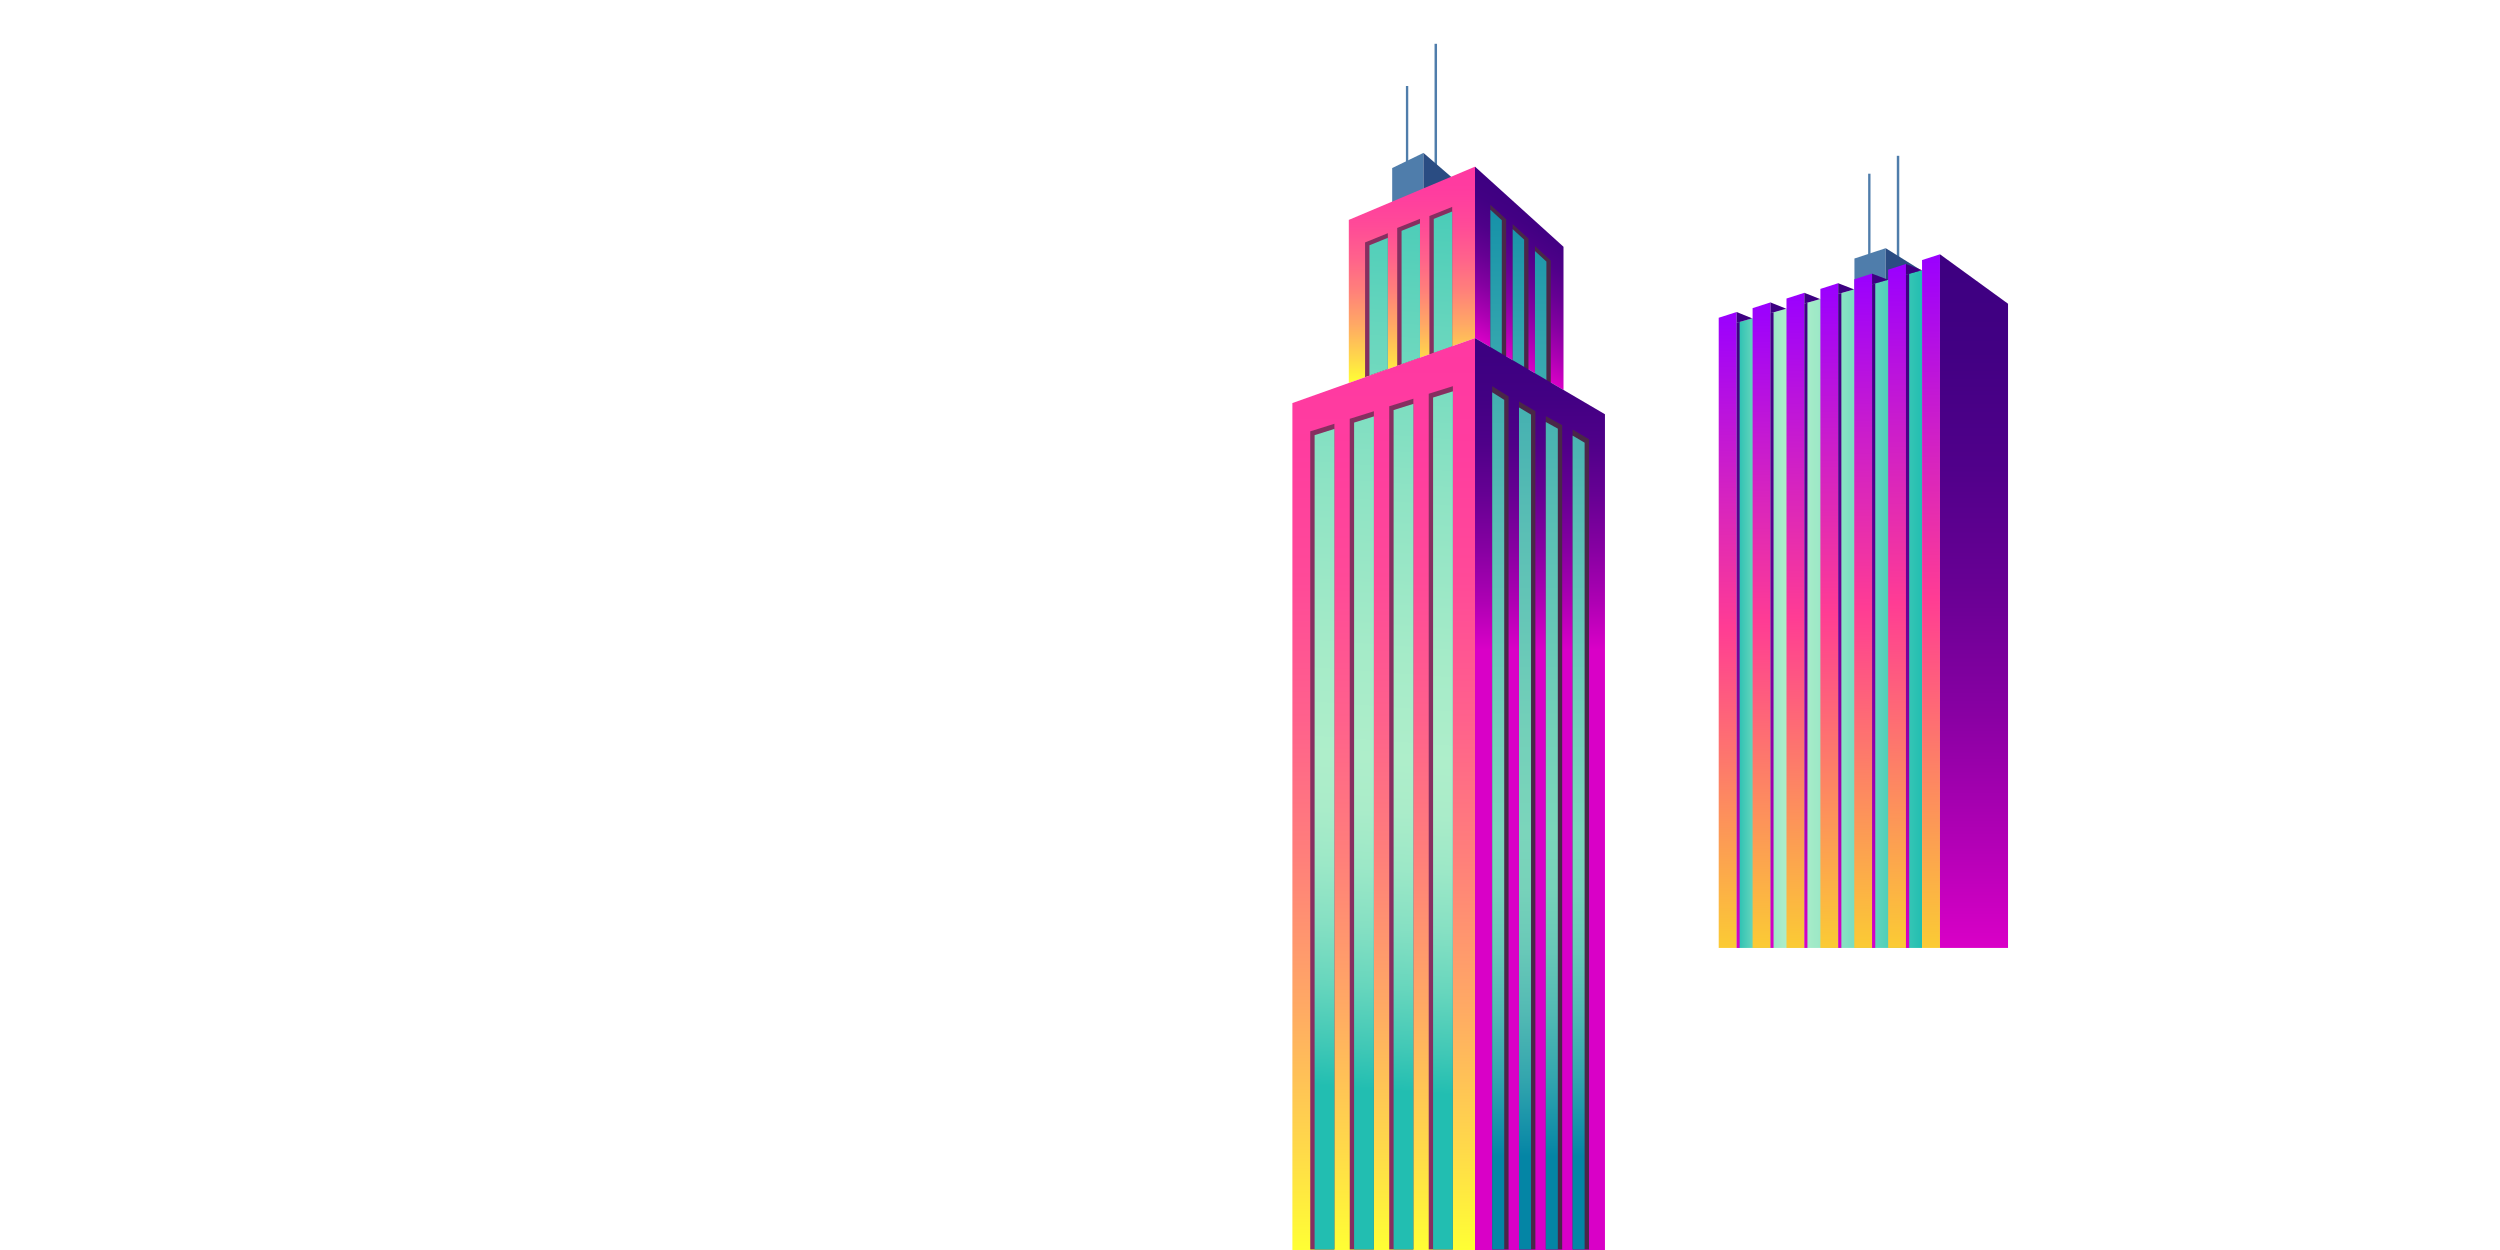 <svg id="layer_1" xmlns="http://www.w3.org/2000/svg" xmlns:xlink="http://www.w3.org/1999/xlink" width="400" height="200" viewBox="0 0 400 200" enable-background="new 0 0 400 200"><g><defs><path id="SVGID_1_" d="M0 0h4e2v2e2H0z"/></defs><clipPath id="SVGID_2_"><use xlink:href="#SVGID_1_" overflow="visible"/></clipPath><g opacity=".6" clip-path="url(#SVGID_2_)"><path fill="#4f86a1" d="M108.769-26.608v0 0l3.716 2.396v2.71c.288-1.813.775-3.577 1.578-5.611l7.52-2.354c1.048 2.242 1.737 4.443 2.181 6.75v-11.303l5.575-1.119 4.641 1.199v6.687l3.477-1.324 5.853 1.021v17.052h-5.853-2.16v.1h-5.957-4.909c0 .005.0.01.0.014h-2.847-2.337-.242-6.825c-.001-.035-.002-.068-.002-.104h-3.407-5.913V-23.19C103.782-24.417 106.14-26.199 108.769-26.608z"/><path fill="#4f86a1" d="M101.13-30.561v20.169H98.474 94.003V-30.925L98.474-32.155z"/><path fill="#4f86a1" d="M92.559-28.511v18.119H90.172 86.155V-28.838L90.172-29.943z"/><path fill="#4f86a1" d="M149.204-23.138V-10.392H142.417 138.385V-22.868L142.417-24.046z"/><path fill="#4f86a1" d="M151.955-24.94V-10.392H148.247 145.479V-24.146L148.935-29.113z"/><path fill="#4f86a1" d="M154.793-22.343v0 0l2.718 1.753c.321-1.303.762-2.572 1.364-3.86l5.541 1.735c1.59 4.03 1.503 6.626 1.389 12.323h-5.029-.179-1.722-2.099c-.001-.025-.001-.05-.002-.076h-1.981-4.358v-9.355C151.117-20.728 152.855-22.041 154.793-22.343z"/><path fill="#4f86a1" d="M48.878-26.76l3.396 2.418v2.735c.264-1.829.709-3.61 1.443-5.664l6.874-2.376c.958 2.263 1.588 4.484 1.993 6.813v-11.409l5.097-1.13 4.243 1.211v15.83l-4.243-.252 5.446.323v7.854h-5.446-4.487c0 .005.0.009.0.014h-2.603-2.137-.222-6.239c-.001-.035-.001-.069-.002-.104h-3.114-5.406v-12.814C44.319-24.548 46.475-26.347 48.878-26.76z"/><path fill="#4f86a1" d="M39.611-27.603V-10.392H34.261 31.082V-27.297L34.261-28.635z"/><path fill="#4f86a1" d="M41.895-30.749v20.357H39.467 35.379V-31.117L39.467-32.359z"/><path fill="#4f86a1" d="M34.059-28.68v18.288H31.877 28.205V-29.011L31.877-30.126z"/><path fill="#4f86a1" d="M84.411-23.138V-10.392H77.623 73.591V-22.868L77.623-24.046z"/><path fill="#4f86a1" d="M26.191-22.984V-10.392H22.506 16.301V-23.257L22.506-24.174z"/><path fill="#4f86a1" d="M46.191-25.076V-10.392H42.802 40.271V-24.274L43.431-29.289z"/><path fill="#4f86a1" d="M10.652-23.271 13.771-20.4v10.008H9.941 7.083v-9.462z"/></g><g opacity=".6" clip-path="url(#SVGID_2_)"><path fill="#4f86a1" d="M107.323-23.608v0 0l3.716 2.396v2.71c.288-1.813.775-3.577 1.578-5.611l7.519-2.354c1.048 2.242 1.737 4.443 2.181 6.75V-31.02l5.576-1.119 4.641 1.199v6.687l3.477-1.324 5.853 1.021v17.052h-5.853-2.16v.1h-5.957-4.909c0 .005.0.01.0.014h-2.847-2.337-.242-6.825c0-.035-.001-.068-.002-.104h-3.407-5.914V-20.19C102.336-21.417 104.694-23.199 107.323-23.608z"/><path fill="#4f86a1" d="M99.684-27.561V-7.392H97.028 92.557V-27.925L97.028-29.155z"/><path fill="#4f86a1" d="M91.112-25.511V-7.392H88.726 84.709V-25.838L88.726-26.943z"/><path fill="#4f86a1" d="M147.758-20.138V-7.392H140.971 136.938V-19.868L140.971-21.046z"/><path fill="#4f86a1" d="M150.509-21.94V-7.392H146.801 144.034V-21.146L147.489-26.113z"/><path fill="#4f86a1" d="M153.347-19.343v0 0l2.718 1.753c.321-1.303.761-2.572 1.364-3.86l5.541 1.735c1.59 4.03 1.503 6.626 1.39 12.323h-5.03-.178-1.722-2.099c0-.025-.001-.05-.001-.076h-1.982-4.358v-9.355C149.671-17.728 151.409-19.041 153.347-19.343z"/><path fill="#4f86a1" d="M47.432-23.76l3.396 2.418v2.735c.263-1.829.709-3.61 1.443-5.664l6.874-2.376c.958 2.263 1.588 4.484 1.994 6.813v-11.409l5.097-1.13 4.242 1.211v15.83l-4.242-.252 5.445.323v7.854h-5.445-4.488c0 .005.0.009.0.014h-2.603-2.137-.221-6.239c-.001-.035-.001-.069-.002-.104h-3.114-5.406v-12.814C42.874-21.548 45.029-23.347 47.432-23.76z"/><path fill="#4f86a1" d="M38.165-24.603V-7.392H32.815 29.637V-24.297L32.815-25.635z"/><path fill="#4f86a1" d="M40.449-27.749V-7.392H38.021 33.933V-28.117L38.021-29.359z"/><path fill="#4f86a1" d="M32.612-25.68V-7.392H30.431 26.759V-26.011L30.431-27.126z"/><path fill="#4f86a1" d="M82.965-20.138V-7.392H76.177 72.145V-19.868L76.177-21.046z"/><path fill="#4f86a1" d="M24.746-19.984V-7.392H21.06 14.854V-20.257L21.06-21.174z"/><path fill="#4f86a1" d="M44.746-22.076V-7.392H41.355 38.826V-21.274L41.984-26.289z"/><path fill="#4f86a1" d="M9.206-20.271 12.326-17.4V-7.392H8.495 5.637v-9.462z"/></g><g clip-path="url(#SVGID_2_)"><g><g><path fill="#4f7dab" d="M224.945 13.761h.377v13.688H224.945z"/><path fill="#4f7dab" d="M229.527 7.011h.396v20.438H229.527z"/><path fill="#4f7dab" d="M222.75 26.886V33.308L227.749 31.906V24.461z"/><path fill="#2a4c82" d="M227.749 24.461 233.541 29.461V33.776L227.749 31.906z"/></g><linearGradient id="SVGID_3_" gradientUnits="userSpaceOnUse" x1="225.904" y1="61.276" x2="225.904" y2="26.666"><stop offset="0" style="stop-color:#ffff34"/><stop offset=".108" style="stop-color:#ffda49"/><stop offset=".268" style="stop-color:#ffa964"/><stop offset=".427" style="stop-color:#ff807a"/><stop offset=".582" style="stop-color:#ff618c"/><stop offset=".732" style="stop-color:#ff4a98"/><stop offset=".874" style="stop-color:#ff3d9f"/><stop offset="1" style="stop-color:#ff38a2"/></linearGradient><path fill="url(#SVGID_3_)" d="M215.809 61.276V35.181L236 26.667V54.092z"/><linearGradient id="SVGID_4_" gradientUnits="userSpaceOnUse" x1="237.115" y1="54.861" x2="249.045" y2="34.198"><stop offset="0" style="stop-color:#d900c7"/><stop offset=".163" style="stop-color:#ad00b3"/><stop offset=".34" style="stop-color:#8500a1"/><stop offset=".514" style="stop-color:#660093"/><stop offset=".682" style="stop-color:#4f0089"/><stop offset=".842" style="stop-color:#420083"/><stop offset=".984" style="stop-color:#3d0081"/></linearGradient><path fill="url(#SVGID_4_)" d="M236 26.667 250.16 39.483V62.393L236 54.092z"/><path fill="#862f60" d="M222.057 37.31v21.744l-3.646 1.297V38.788L222.057 37.31zM228.705 34.566v22.203l3.645-1.289V33.097L228.705 34.566zM223.553 36.474V58.55l3.646-1.281V35.013L223.553 36.474z"/><linearGradient id="SVGID_5_" gradientUnits="userSpaceOnUse" x1="216.843" y1="170.734" x2="228.573" y2="7.894"><stop offset="0" style="stop-color:#22beb1"/><stop offset=".037" style="stop-color:#40c8b6"/><stop offset=".092" style="stop-color:#67d6bd"/><stop offset=".147" style="stop-color:#86e0c3"/><stop offset=".2" style="stop-color:#9ce8c7"/><stop offset=".251" style="stop-color:#aaecc9"/><stop offset=".298" style="stop-color:#aeeeca"/><stop offset=".39" style="stop-color:#a5ebc8"/><stop offset=".538" style="stop-color:#8ee3c4"/><stop offset=".724" style="stop-color:#67d6bd"/><stop offset=".939" style="stop-color:#33c4b4"/><stop offset="1" style="stop-color:#22beb1"/></linearGradient><path fill="url(#SVGID_5_)" d="M219.11 39.246l2.946-1.195v20.978l-2.946 1.048V39.246zM224.252 36.932l2.947-1.181v21.492l-2.947 1.036V36.932zM229.403 35.024l2.946-1.188v21.619l-2.946 1.042V35.024z"/><path fill="#4a2748" d="M248.121 41.698v22.096l-2.526-2.139V39.373L248.121 41.698zM238.46 32.771v22.938l2.526 2.13V35.086L238.46 32.771zM242.03 35.878v22.807l2.526 2.123V38.184L242.03 35.878z"/><linearGradient id="SVGID_6_" gradientUnits="userSpaceOnUse" x1="242.941" y1="178.826" x2="242.941" y2="20.403"><stop offset="0" style="stop-color:#0485a5"/><stop offset=".013" style="stop-color:#0d8ba7"/><stop offset=".073" style="stop-color:#34a6ae"/><stop offset=".133" style="stop-color:#53bab4"/><stop offset=".191" style="stop-color:#69c9b8"/><stop offset=".247" style="stop-color:#77d2ba"/><stop offset=".298" style="stop-color:#7bd5bb"/><stop offset=".402" style="stop-color:#72cfb9"/><stop offset=".569" style="stop-color:#5bbfb5"/><stop offset=".778" style="stop-color:#34a6ae"/><stop offset="1" style="stop-color:#0485a5"/></linearGradient><path fill="url(#SVGID_6_)" d="M245.595 61.493V40.169l1.828 1.682V63.04L245.595 61.493zM242.031 58.522V36.67l1.827 1.668v21.719L242.031 58.522zM238.46 55.546v-21.98l1.828 1.674v21.847L238.46 55.546z"/><linearGradient id="SVGID_7_" gradientUnits="userSpaceOnUse" x1="221.391" y1="200" x2="221.391" y2="54.092"><stop offset="0" style="stop-color:#ffff34"/><stop offset=".108" style="stop-color:#ffda49"/><stop offset=".268" style="stop-color:#ffa964"/><stop offset=".427" style="stop-color:#ff807a"/><stop offset=".582" style="stop-color:#ff618c"/><stop offset=".732" style="stop-color:#ff4a98"/><stop offset=".874" style="stop-color:#ff3d9f"/><stop offset="1" style="stop-color:#ff38a2"/></linearGradient><path fill="url(#SVGID_7_)" d="M206.782 64.488 236 54.092V2e2H206.782z"/><linearGradient id="SVGID_8_" gradientUnits="userSpaceOnUse" x1="246.397" y1="200" x2="246.397" y2="54.092"><stop offset=".658" style="stop-color:#d900c7"/><stop offset=".712" style="stop-color:#ad00b3"/><stop offset=".771" style="stop-color:#8500a1"/><stop offset=".828" style="stop-color:#660093"/><stop offset=".884" style="stop-color:#4f0089"/><stop offset=".937" style="stop-color:#420083"/><stop offset=".984" style="stop-color:#3d0081"/></linearGradient><path fill="url(#SVGID_8_)" d="M236 54.092 256.793 66.281V2e2H236z"/><path fill="#862f60" d="M209.64 69.014l3.864-1.21V199.91h-3.864V69.014zM215.958 199.91h3.864V65.799l-3.864 1.21V199.91zM222.276 199.91h3.864V63.793l-3.864 1.21V199.91zM228.596 199.91h3.864V61.788l-3.864 1.21V199.91z"/><linearGradient id="SVGID_9_" gradientUnits="userSpaceOnUse" x1="218.557" y1="174.237" x2="231.345" y2="-3.29"><stop offset="0" style="stop-color:#22beb1"/><stop offset=".037" style="stop-color:#40c8b6"/><stop offset=".092" style="stop-color:#67d6bd"/><stop offset=".147" style="stop-color:#86e0c3"/><stop offset=".2" style="stop-color:#9ce8c7"/><stop offset=".251" style="stop-color:#aaecc9"/><stop offset=".298" style="stop-color:#aeeeca"/><stop offset=".39" style="stop-color:#a5ebc8"/><stop offset=".538" style="stop-color:#8ee3c4"/><stop offset=".724" style="stop-color:#67d6bd"/><stop offset=".939" style="stop-color:#33c4b4"/><stop offset="1" style="stop-color:#22beb1"/></linearGradient><path fill="url(#SVGID_9_)" d="M229.294 199.91V63.604l3.166-.991V199.91H229.294zM222.976 199.91V65.61l3.165-.991V199.91H222.976zM216.656 199.91V67.615l3.166-.991V199.91H216.656zM210.338 199.91V69.621l3.166-.991v131.28H210.338z"/><g><path fill="#4a2748" d="M254.238 70.28 251.615 68.734V199.91H254.238z"/><path fill="#4a2748" d="M249.95 68.028 247.327 66.583V199.91H249.95z"/><path fill="#4a2748" d="M245.662 65.788 243.039 64.23V199.91H245.662z"/><path fill="#4a2748" d="M241.373 63.435 238.75 61.788V199.91H241.373z"/></g><linearGradient id="SVGID_10_" gradientUnits="userSpaceOnUse" x1="246.144" y1="185.012" x2="246.144" y2="10.688"><stop offset="0" style="stop-color:#0485a5"/><stop offset=".013" style="stop-color:#0d8ba7"/><stop offset=".073" style="stop-color:#34a6ae"/><stop offset=".133" style="stop-color:#53bab4"/><stop offset=".191" style="stop-color:#69c9b8"/><stop offset=".247" style="stop-color:#77d2ba"/><stop offset=".298" style="stop-color:#7bd5bb"/><stop offset=".402" style="stop-color:#72cfb9"/><stop offset=".569" style="stop-color:#5bbfb5"/><stop offset=".778" style="stop-color:#34a6ae"/><stop offset="1" style="stop-color:#0485a5"/></linearGradient><path fill="url(#SVGID_10_)" d="M251.615 199.91V69.696l1.924 1.134V199.91H251.615zM249.251 199.91V68.584l-1.924-1.06V199.91H249.251zM244.963 199.91V66.337l-1.924-1.143V199.91H244.963zM240.674 199.91V63.978l-1.924-1.208v137.14H240.674z"/></g><g><g><path fill="#4f7dab" d="M298.904 27.792h.377v13.81H298.904z"/><path fill="#4f7dab" d="M303.488 24.929h.395v16.673H303.488z"/><path fill="#4f7dab" d="M296.709 41.363v5.57h5V39.711z"/><path fill="#2a4c82" d="M301.709 39.711 307.502 43.322V46.933H301.709z"/></g><linearGradient id="SVGID_11_" gradientUnits="userSpaceOnUse" x1="277.861" y1="97.445" x2="307.527" y2="97.445"><stop offset="0" style="stop-color:#22beb1"/><stop offset=".037" style="stop-color:#40c8b6"/><stop offset=".092" style="stop-color:#67d6bd"/><stop offset=".147" style="stop-color:#86e0c3"/><stop offset=".2" style="stop-color:#9ce8c7"/><stop offset=".251" style="stop-color:#aaecc9"/><stop offset=".298" style="stop-color:#aeeeca"/><stop offset=".39" style="stop-color:#a5ebc8"/><stop offset=".538" style="stop-color:#8ee3c4"/><stop offset=".724" style="stop-color:#67d6bd"/><stop offset=".939" style="stop-color:#33c4b4"/><stop offset="1" style="stop-color:#22beb1"/></linearGradient><path fill="url(#SVGID_11_)" d="M277.861 51.646 307.527 43.222V151.668H277.861z"/><g><linearGradient id="SVGID_12_" gradientUnits="userSpaceOnUse" x1="276.428" y1="151.668" x2="276.428" y2="49.921"><stop offset="0" style="stop-color:#fbcb34"/><stop offset=".505" style="stop-color:#ff3c94"/><stop offset="1" style="stop-color:#9a00ff"/></linearGradient><path fill="url(#SVGID_12_)" d="M277.861 49.921 274.994 50.84V151.668H277.861z"/><linearGradient id="SVGID_13_" gradientUnits="userSpaceOnUse" x1="281.851" y1="151.668" x2="281.851" y2="48.383"><stop offset="0" style="stop-color:#fbcb34"/><stop offset=".505" style="stop-color:#ff3c94"/><stop offset="1" style="stop-color:#9a00ff"/></linearGradient><path fill="url(#SVGID_13_)" d="M283.285 48.382 280.416 49.301V151.668H283.285z"/><linearGradient id="SVGID_14_" gradientUnits="userSpaceOnUse" x1="287.272" y1="151.668" x2="287.272" y2="46.844"><stop offset="0" style="stop-color:#fbcb34"/><stop offset=".505" style="stop-color:#ff3c94"/><stop offset="1" style="stop-color:#9a00ff"/></linearGradient><path fill="url(#SVGID_14_)" d="M288.707 46.844 285.838 47.763V151.668H288.707z"/><linearGradient id="SVGID_15_" gradientUnits="userSpaceOnUse" x1="292.695" y1="151.668" x2="292.695" y2="45.306"><stop offset="0" style="stop-color:#fbcb34"/><stop offset=".505" style="stop-color:#ff3c94"/><stop offset="1" style="stop-color:#9a00ff"/></linearGradient><path fill="url(#SVGID_15_)" d="M294.129 45.305 291.262 46.224V151.668H294.129z"/><linearGradient id="SVGID_16_" gradientUnits="userSpaceOnUse" x1="298.117" y1="151.668" x2="298.117" y2="43.767"><stop offset="0" style="stop-color:#fbcb34"/><stop offset=".505" style="stop-color:#ff3c94"/><stop offset="1" style="stop-color:#9a00ff"/></linearGradient><path fill="url(#SVGID_16_)" d="M299.551 43.767 296.684 44.686V151.668H299.551z"/><linearGradient id="SVGID_17_" gradientUnits="userSpaceOnUse" x1="303.539" y1="151.668" x2="303.539" y2="42.229"><stop offset="0" style="stop-color:#fbcb34"/><stop offset=".505" style="stop-color:#ff3c94"/><stop offset="1" style="stop-color:#9a00ff"/></linearGradient><path fill="url(#SVGID_17_)" d="M304.973 42.229 302.105 43.147V151.668H304.973z"/><linearGradient id="SVGID_18_" gradientUnits="userSpaceOnUse" x1="308.962" y1="151.668" x2="308.962" y2="40.69"><stop offset="0" style="stop-color:#fbcb34"/><stop offset=".505" style="stop-color:#ff3c94"/><stop offset="1" style="stop-color:#9a00ff"/></linearGradient><path fill="url(#SVGID_18_)" d="M310.396 40.689 307.527 41.608v110.06H310.396z"/></g><linearGradient id="SVGID_19_" gradientUnits="userSpaceOnUse" x1="315.841" y1="151.668" x2="315.841" y2="40.69"><stop offset="0" style="stop-color:#d900c7"/><stop offset=".149" style="stop-color:#b300b6"/><stop offset=".337" style="stop-color:#8900a3"/><stop offset=".521" style="stop-color:#680094"/><stop offset=".697" style="stop-color:#50008a"/><stop offset=".861" style="stop-color:#420083"/><stop offset="1" style="stop-color:#3d0081"/></linearGradient><path fill="url(#SVGID_19_)" d="M310.396 40.689V151.668H321.285V48.599z"/><linearGradient id="SVGID_20_" gradientUnits="userSpaceOnUse" x1="307.527" y1="46.947" x2="277.861" y2="46.947"><stop offset="0" style="stop-color:#d900c7"/><stop offset=".004" style="stop-color:#b300b6"/><stop offset=".008" style="stop-color:#8900a3"/><stop offset=".013" style="stop-color:#680094"/><stop offset=".017" style="stop-color:#50008a"/><stop offset=".021" style="stop-color:#420083"/><stop offset=".025" style="stop-color:#3d0081"/></linearGradient><path fill="url(#SVGID_20_)" d="M277.861 49.921l2.494 1.018-2.494.708V49.921zM283.279 50.108l2.51-.713-2.51-1.009V50.108zM288.697 48.569l2.527-.718-2.527-1V48.569zM294.115 47.031l2.543-.723-2.543-.992V47.031zM299.533 45.492l2.561-.727-2.561-.983V45.492zM304.951 43.954l2.576-.732-2.576-.975V43.954z"/><linearGradient id="SVGID_21_" gradientUnits="userSpaceOnUse" x1="291.663" y1="151.668" x2="291.663" y2="43.808"><stop offset="0" style="stop-color:#d900c7"/><stop offset=".149" style="stop-color:#b300b6"/><stop offset=".337" style="stop-color:#8900a3"/><stop offset=".521" style="stop-color:#680094"/><stop offset=".697" style="stop-color:#50008a"/><stop offset=".861" style="stop-color:#420083"/><stop offset="1" style="stop-color:#3d0081"/></linearGradient><path fill="url(#SVGID_21_)" d="M278.342 51.51v100.158h-.48V51.646L278.342 51.51zM283.279 50.108v101.56h.488V49.969L283.279 50.108zM288.697 48.569v103.099h.494V48.429L288.697 48.569zM294.115 47.031v104.637h.502V46.888L294.115 47.031zM299.533 45.492v106.176h.508V45.348L299.533 45.492zM304.951 43.954v107.714h.514V43.807L304.951 43.954z"/></g></g></g></svg>